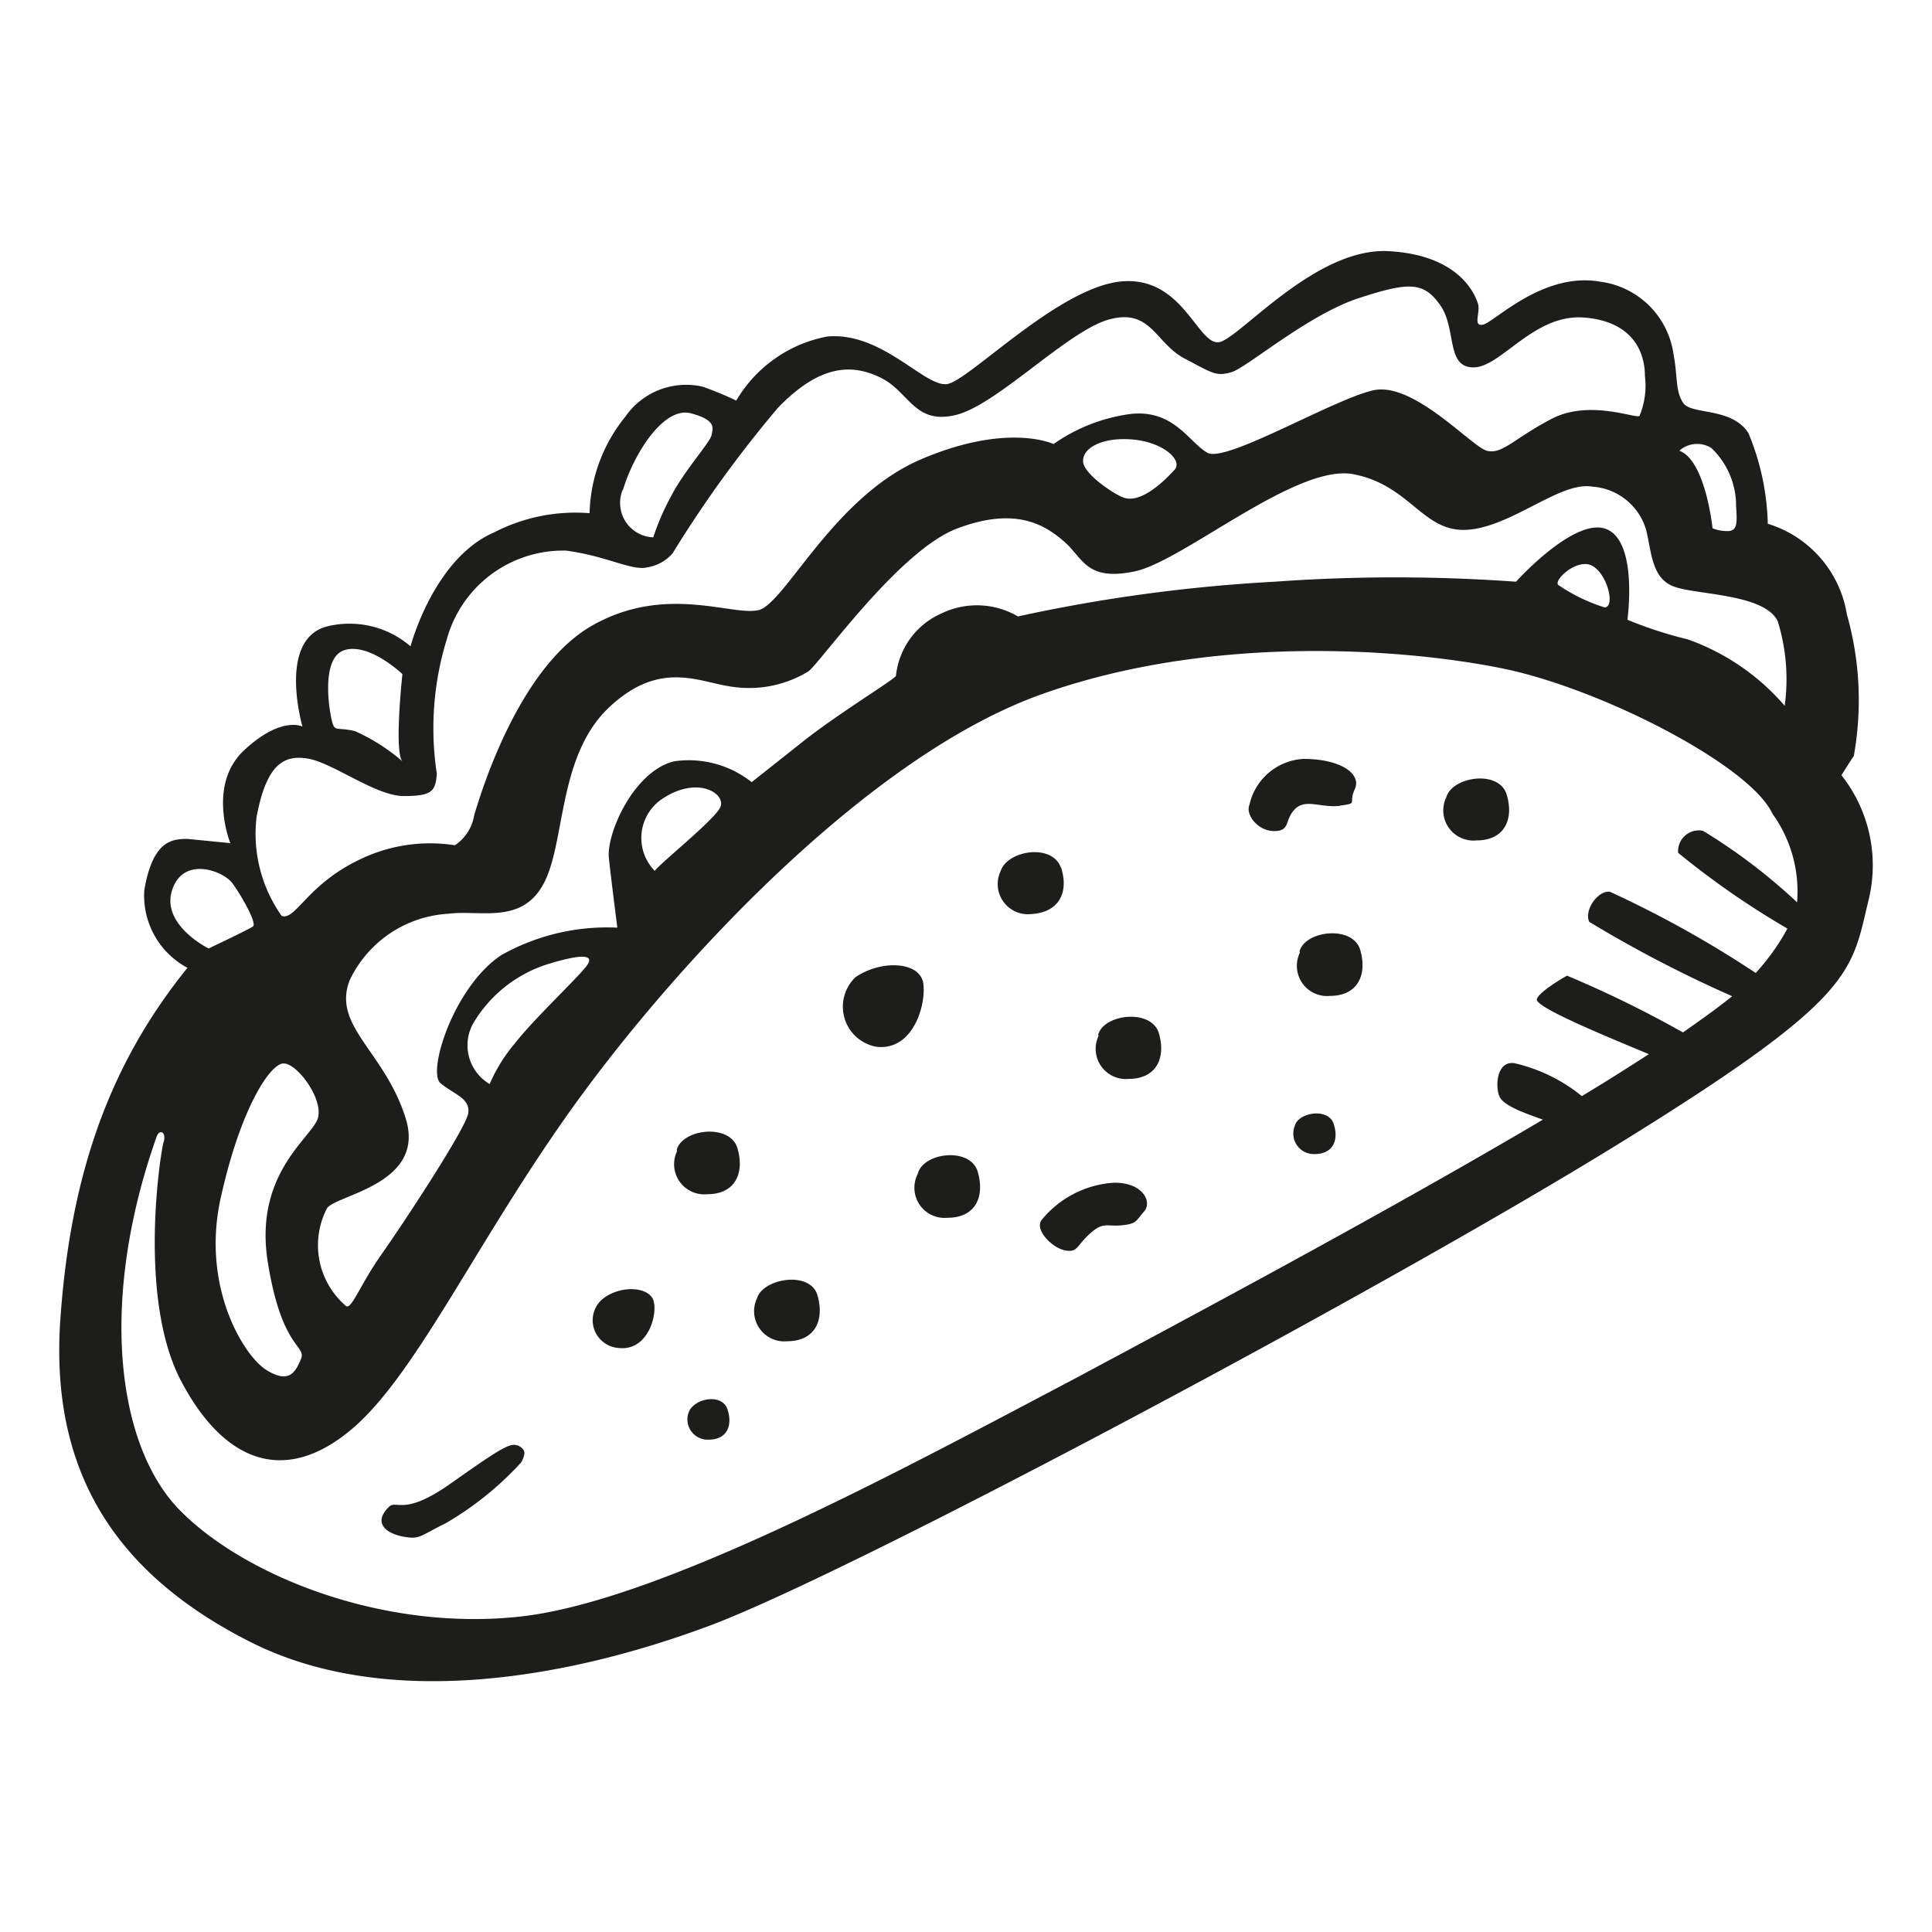 <svg height="64" viewBox="0 0 64 64" width="64" xmlns="http://www.w3.org/2000/svg"><path d="m61 25.68s.23-.37.41-.64a10.45 10.45 0 0 0 -.23-4.69 3.77 3.77 0 0 0 -2.62-3 8.3 8.3 0 0 0 -.64-3c-.55-.87-1.89-.6-2.16-1s-.18-.87-.32-1.6a2.82 2.82 0 0 0 -2.44-2.42c-1.88-.33-3.49 1.33-3.86 1.42s-.09-.41-.18-.69-.59-1.61-2.96-1.74-4.82 2.75-5.56 3-1.19-2.16-3.26-2-5.05 3.26-5.79 3.4-2.16-1.75-4-1.57a4.45 4.45 0 0 0 -3 2.12 11.71 11.71 0 0 0 -1.11-.46 2.45 2.45 0 0 0 -2.57 1 5.27 5.27 0 0 0 -1.18 3.19 5.88 5.88 0 0 0 -3.17.64c-2 .87-2.76 3.77-2.76 3.77a3.1 3.1 0 0 0 -2.8-.65c-1.61.46-.78 3.31-.78 3.31s-.69-.37-1.93.78-.46 3.08-.46 3.08l-1.42-.14c-.51 0-1.15.05-1.43 1.7a2.71 2.71 0 0 0 1.43 2.57c-2.49 3.08-3.86 6.66-4.21 11.63s1.74 8.4 6.29 10.7 10.61 1.19 15.25-.55 22.05-11 30-15.9 7.77-5.69 8.36-8.13a4.81 4.81 0 0 0 -.9-4.13zm-4.31-10.84a2.64 2.64 0 0 1 .82 1.93c.05.64 0 .78-.22.82a1.29 1.29 0 0 1 -.56-.09s-.23-2.25-1.1-2.57a.89.89 0 0 1 1.06-.09zm-1.24 4.59c.73.28 3 .23 3.44 1.15a6.5 6.5 0 0 1 .23 2.8 7.59 7.59 0 0 0 -3.21-2.2 13.6 13.6 0 0 1 -2-.65s.36-2.57-.69-3-3 1.74-3 1.74a55.74 55.74 0 0 0 -8 0 53.4 53.4 0 0 0 -8.5 1.15 2.69 2.69 0 0 0 -2.53-.1 2.54 2.54 0 0 0 -1.51 2.07c-.09.14-1.89 1.24-3 2.11l-1.78 1.41a3.35 3.35 0 0 0 -2.57-.69c-1.33.32-2.25 2.39-2.16 3.21s.28 2.3.28 2.3a7.13 7.13 0 0 0 -3.86.92c-1.57 1.06-2.44 3.86-2 4.23s1 .5.92 1-2.11 3.59-2.85 4.64-1 1.84-1.19 1.75a2.65 2.65 0 0 1 -.65-3.22c.2-.46 3.31-.78 2.62-3s-2.44-3.05-1.86-4.57a3.86 3.86 0 0 1 3.26-2.21c1.06-.14 2.44.37 3.17-1s.46-4.22 2.16-5.83 3-.83 4.09-.69a3.77 3.77 0 0 0 2.52-.51c.42-.32 3-4 4.92-4.73s2.89-.14 3.54.42.73 1.33 2.34 1 5.37-3.59 7.26-3.22 2.29 1.93 3.76 1.84 3.08-1.61 4.14-1.43a2 2 0 0 1 1.79 1.43c.18.73.18 1.61.92 1.88zm-2.3.69a5.74 5.74 0 0 1 -1.51-.73c-.24-.12.59-.92 1.1-.65s.78 1.38.41 1.38zm-29.31 6.66c-.27.46-2 1.84-2.15 2.07a1.56 1.56 0 0 1 .18-2.34c1.24-.88 2.25-.19 1.97.27zm-4.41 5.22c-.32.42-1.74 1.75-2.38 2.57a5.42 5.42 0 0 0 -.83 1.34 1.49 1.49 0 0 1 -.55-2 4.4 4.4 0 0 1 2.57-2c.87-.26 1.52-.35 1.19.09zm16.45-16.75c0-.41.64-.78 1.65-.69s1.66.69 1.38 1-1.1 1.15-1.7.92c-.31-.11-1.38-.82-1.33-1.23zm-15.25 1c.37-1.25 1.37-2.79 2.25-2.56s.73.51.69.73-.92 1.2-1.33 2a8.23 8.23 0 0 0 -.6 1.38 1.14 1.14 0 0 1 -1.01-1.58zm-9.23 5.29c.82-.27 1.93.79 1.93.79s-.28 2.57 0 2.89a6.39 6.39 0 0 0 -1.57-1c-.55-.13-.64 0-.73-.22s-.46-2.18.37-2.46zm-2.9 5.52c.32-1.7.87-2.07 1.7-1.93s2.25 1.24 3.17 1.24 1.06-.14 1.1-.74a10 10 0 0 1 .33-4.45 4 4 0 0 1 3.95-2.94c1.37.18 2.2.69 2.71.55a1.39 1.39 0 0 0 .82-.46 39.23 39.23 0 0 1 3.49-4.82c1.38-1.43 2.44-1.47 3.4-1s1.11 1.56 2.48 1.24 3.72-2.8 5.1-3.17 1.52.78 2.48 1.29 1.06.6 1.56.46 2.53-1.9 4.21-2.45 2.16-.55 2.71.23.18 2.06 1.1 2.06 2-1.79 3.68-1.65 2 1.24 2 1.93a2.62 2.62 0 0 1 -.18 1.33c-.14.09-1.66-.55-2.9.09s-1.65 1.2-2.16 1.06-2.43-2.3-3.76-2-4.88 2.41-5.49 2.07-1.1-1.43-2.52-1.29a5.73 5.73 0 0 0 -2.58 1s-1.51-.73-4.4.51-4.5 4.78-5.37 4.99-3.08-.87-5.51.51-3.68 5.51-3.91 6.28a1.49 1.49 0 0 1 -.64 1 5.35 5.35 0 0 0 -3.21.5c-1.7.83-2.07 2-2.53 1.84a4.71 4.71 0 0 1 -.83-3.28zm.37 14.74c.46 2.9 1.29 2.76 1.1 3.22s-.41.82-1.15.36-2.16-2.75-1.51-5.69 1.61-4.41 2.06-4.46 1.38 1.2 1.15 1.84-2.11 1.84-1.65 4.73zm-3.17-12.31c.37-1.15 1.7-.64 2-.23s.82 1.33.68 1.43-1.47.73-1.47.73-1.58-.78-1.21-1.93zm53.83.4a18.87 18.87 0 0 0 -3.12-2.37.69.69 0 0 0 -.82.73 27.61 27.61 0 0 0 3.62 2.51 7.32 7.32 0 0 1 -1.05 1.47 35.87 35.87 0 0 0 -4.83-2.69c-.41-.05-.87.64-.68 1a41.61 41.61 0 0 0 4.73 2.46c-.44.36-1 .76-1.63 1.2a36.88 36.88 0 0 0 -3.84-1.88s-.92.51-1 .78 2.52 1.32 3.71 1.82c-.68.44-1.42.91-2.22 1.39a5.48 5.48 0 0 0 -2.23-1.09c-.6-.09-.64.78-.5 1.1s.89.57 1.44.77c-5.24 3.1-12 6.7-15.45 8.55-5.7 3-13.78 7.4-18.42 7.91s-9.24-1.41-11.31-3.55-2.66-6.93-.74-12.35c.1-.27.33-.14.23.18s-.87 5.17.58 7.92 3.49 3.45 5.69 1.56 4.27-6.56 7.67-11.16 9.54-11.15 15.14-13.15 11.94-1.52 15.21-.87 8.26 3.21 9 4.82a4.4 4.4 0 0 1 .82 2.94zm-42.39 18c-.23-.14-.74.22-2.25 1.28s-1.75.51-2 .74c-.6.59 0 .92.51 1s.46 0 1.38-.46a10.61 10.61 0 0 0 2.48-2c.2-.36.11-.45-.12-.58zm2.86-4.89a.92.92 0 0 0 .46 1.65c1 .14 1.33-1.1 1.19-1.56s-1.05-.53-1.65-.09zm10.57-10.5c-.19-.66-1.41-.69-2.23-.13a1.35 1.35 0 0 0 .66 2.3c1.31.19 1.74-1.57 1.56-2.22zm-8.14 5.63a1 1 0 0 0 1 1.43c.92 0 1.24-.69 1-1.52s-1.81-.65-2.01.04zm12.72-9.37c-.27-.83-1.77-.6-2 .09a1 1 0 0 0 1 1.43c.95-.05 1.27-.74.99-1.57zm7.91 2.8a1 1 0 0 0 1 1.43c.91 0 1.24-.69 1-1.52s-1.82-.65-2.01.04zm-6.67 2.76a1 1 0 0 0 1 1.42c.91 0 1.24-.69 1-1.51s-1.81-.65-2.01.04zm-6 4.59a1 1 0 0 0 1 1.43c.92 0 1.24-.69 1-1.52s-1.78-.65-1.98.04zm-5.31 4.09a1 1 0 0 0 1 1.43c.91 0 1.24-.69 1-1.52s-1.8-.56-2 .09zm22.83-16.59a1 1 0 0 0 1 1.43c.92 0 1.25-.69 1-1.52s-1.8-.6-2 .09zm-25.09 20.36a.67.67 0 0 0 .66.92c.59 0 .8-.45.62-1s-1.1-.37-1.28.08zm20.07-9.47a.68.68 0 0 0 .66.93c.6 0 .81-.45.63-1s-1.18-.38-1.29.07zm-6 1.88a3.36 3.36 0 0 0 -2.39 1.24c-.23.33.36.92.78 1s.37-.14.82-.55.56-.23 1.06-.28.46-.14.74-.46-.05-.95-.96-.95zm7.48-12.49c.65-.09.28-.05.51-.55s-.46-1-1.7-1a1.94 1.94 0 0 0 -1.79 1.52c-.14.32.27.87.82.87s.33-.37.69-.73.88-.02 1.52-.11z" fill="#1d1d1b"/></svg>